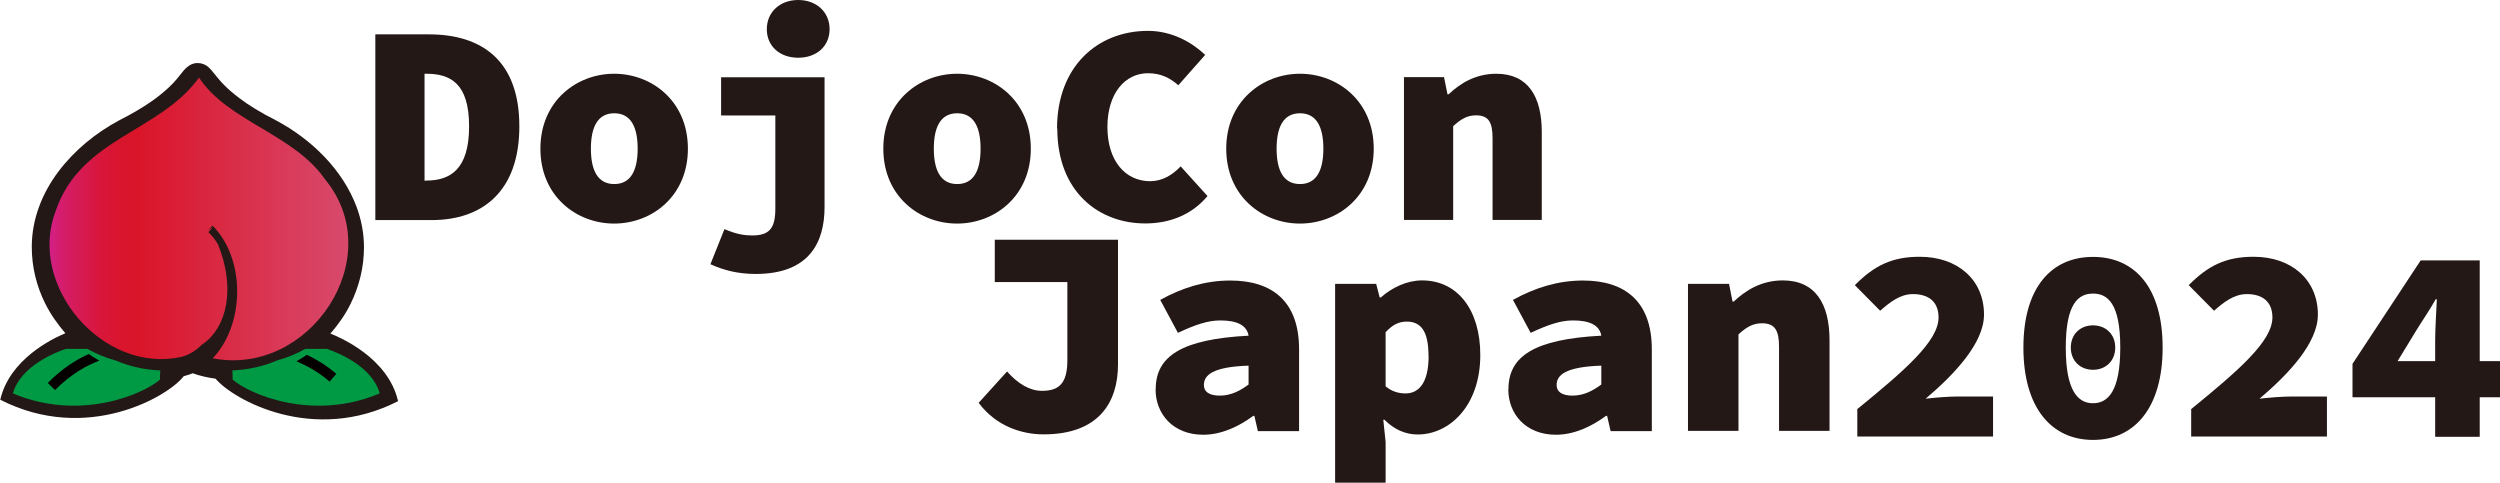<?xml version="1.0" encoding="UTF-8"?>
<svg id="_レイヤー_2" data-name="レイヤー 2" xmlns="http://www.w3.org/2000/svg" xmlns:xlink="http://www.w3.org/1999/xlink" viewBox="0 0 193.56 37.37">
  <defs>
    <style>
      .cls-1 {
        fill: #094;
      }

      .cls-1, .cls-2, .cls-3, .cls-4 {
        stroke-width: 0px;
      }

      .cls-2 {
        fill: url(#_名称未設定グラデーション_252);
      }

      .cls-3 {
        fill: #231815;
      }

      .cls-4 {
        fill: #040000;
      }
    </style>
    <linearGradient id="_名称未設定グラデーション_252" data-name="名称未設定グラデーション 252" x1="3.83" y1="16.96" x2="44.54" y2="16.96" gradientUnits="userSpaceOnUse">
      <stop offset="0" stop-color="#d32087"/>
      <stop offset=".03" stop-color="#d51c66"/>
      <stop offset=".07" stop-color="#d7194c"/>
      <stop offset=".1" stop-color="#d81639"/>
      <stop offset=".14" stop-color="#d9152d"/>
      <stop offset=".17" stop-color="#da152a"/>
      <stop offset="1" stop-color="#d683b4"/>
      <stop offset="1" stop-color="#e75b33"/>
      <stop offset="1" stop-color="#e75b33"/>
      <stop offset="1" stop-color="#ed802e"/>
    </linearGradient>
  </defs>
  <g id="_レイヤー_1-2" data-name="レイヤー 1">
    <g>
      <g>
        <g>
          <path class="cls-3" d="M29.06,2.66h4.14c4.12,0,7.01,2.04,7.01,7.12s-2.9,7.26-6.79,7.26h-4.36V2.66ZM33,13.98c1.84,0,3.32-.84,3.32-4.2s-1.48-4.07-3.32-4.07h-.13v8.28h.13Z"/>
          <path class="cls-3" d="M41.84,11.51c0-3.67,2.79-5.8,5.71-5.8s5.71,2.12,5.71,5.8-2.79,5.8-5.71,5.8-5.71-2.12-5.71-5.8ZM49.37,11.51c0-1.68-.53-2.74-1.81-2.74s-1.81,1.06-1.81,2.74.53,2.74,1.81,2.74,1.81-1.06,1.81-2.74Z"/>
          <path class="cls-3" d="M55.01,20.44l1.08-2.7c.93.4,1.57.49,2.15.49,1.35,0,1.79-.58,1.79-2.08v-7.21h-4.2v-2.96h8.01v10.05c0,2.7-1.15,5.18-5.33,5.18-1.44,0-2.52-.31-3.5-.75ZM59.37,2.26c0-1.33,1.02-2.26,2.43-2.26s2.43.93,2.43,2.26-1.02,2.21-2.43,2.21-2.43-.88-2.43-2.21Z"/>
          <path class="cls-3" d="M68.39,11.51c0-3.67,2.79-5.8,5.71-5.8s5.71,2.12,5.71,5.8-2.79,5.8-5.71,5.8-5.71-2.12-5.71-5.8ZM75.92,11.51c0-1.68-.53-2.74-1.81-2.74s-1.81,1.06-1.81,2.74.53,2.74,1.81,2.74,1.81-1.06,1.81-2.74Z"/>
          <path class="cls-3" d="M81.84,9.96c0-4.82,3.14-7.57,7.04-7.57,1.86,0,3.41.89,4.43,1.86l-2.08,2.35c-.66-.58-1.37-.93-2.35-.93-1.77,0-3.14,1.55-3.14,4.16s1.37,4.2,3.32,4.2c.93,0,1.73-.49,2.35-1.15l2.08,2.3c-1.19,1.42-2.88,2.12-4.82,2.12-3.58,0-6.81-2.43-6.81-7.35Z"/>
          <path class="cls-3" d="M94.94,11.51c0-3.67,2.79-5.8,5.71-5.8s5.71,2.12,5.71,5.8-2.79,5.8-5.71,5.8-5.71-2.12-5.71-5.8ZM102.46,11.51c0-1.68-.53-2.74-1.81-2.74s-1.81,1.06-1.81,2.74.53,2.74,1.81,2.74,1.81-1.06,1.81-2.74Z"/>
          <path class="cls-3" d="M108.7,5.97h3.1l.27,1.33h.09c.88-.84,2.08-1.59,3.69-1.59,2.46,0,3.52,1.77,3.52,4.51v6.81h-3.81v-6.33c0-1.24-.31-1.77-1.28-1.77-.71,0-1.19.31-1.77.84v7.26h-3.81V5.97Z"/>
        </g>
        <g>
          <path class="cls-3" d="M143.78,31.69c3.64-2.97,6.31-5.26,6.31-7.11,0-1.23-.78-1.81-1.98-1.81-1.01,0-1.81.65-2.54,1.29l-1.96-1.98c1.49-1.51,2.87-2.2,5.02-2.2,2.93,0,4.98,1.77,4.98,4.48,0,2.2-2.28,4.61-4.52,6.51.75-.09,1.79-.17,2.46-.17h2.76v3.1h-10.51v-2.11Z"/>
          <path class="cls-3" d="M156.66,26.91c0-4.67,2.18-7.02,5.39-7.02s5.39,2.35,5.39,7.02-2.18,7.15-5.39,7.15-5.39-2.48-5.39-7.15ZM164.16,26.91c0-3.4-.97-4.18-2.11-4.18s-2.11.78-2.11,4.18.97,4.31,2.11,4.31,2.11-.9,2.11-4.31ZM160.33,26.91c0-1.03.73-1.72,1.72-1.72s1.72.69,1.72,1.72-.73,1.72-1.72,1.72-1.72-.69-1.72-1.72Z"/>
          <path class="cls-3" d="M169.63,31.69c3.64-2.97,6.31-5.26,6.31-7.11,0-1.23-.78-1.81-1.98-1.81-1.01,0-1.81.65-2.54,1.29l-1.96-1.98c1.49-1.51,2.87-2.2,5.02-2.2,2.93,0,4.98,1.77,4.98,4.48,0,2.2-2.28,4.61-4.52,6.51.75-.09,1.79-.17,2.46-.17h2.76v3.1h-10.51v-2.11Z"/>
          <path class="cls-3" d="M188.54,26.4c0-.93.09-2.3.13-3.23h-.09c-.45.82-1.03,1.64-1.53,2.46l-1.42,2.33h7.93v2.8h-11.42v-2.59l5.28-8.01h4.57v13.66h-3.45v-7.41Z"/>
        </g>
        <g>
          <path class="cls-3" d="M89.48,30.13c0-2.55,2-3.87,7.19-4.14-.14-.82-.91-1.18-2.19-1.18-.96,0-1.91.32-3.28.96l-1.37-2.55c1.73-.96,3.51-1.5,5.42-1.5,3.23,0,5.33,1.59,5.33,5.33v6.33h-3.19l-.27-1.18h-.09c-1.11.82-2.46,1.46-3.87,1.46-2.37,0-3.69-1.64-3.69-3.51ZM96.67,29.77v-1.46c-2.78.09-3.46.73-3.46,1.5,0,.52.41.82,1.23.82.91,0,1.62-.41,2.23-.86Z"/>
          <path class="cls-3" d="M103.36,21.98h3.19l.27,1.05h.09c.86-.77,2.03-1.32,3.19-1.32,2.75,0,4.51,2.28,4.51,5.78,0,3.91-2.37,6.15-4.85,6.15-.98,0-1.84-.41-2.57-1.14h-.09l.18,1.73v3.14h-3.91v-15.39ZM110.6,27.54c0-1.87-.57-2.64-1.68-2.64-.61,0-1.09.23-1.64.82v4.19c.48.41,1.02.55,1.55.55.96,0,1.78-.73,1.78-2.91Z"/>
          <path class="cls-3" d="M116.79,30.13c0-2.55,2-3.87,7.19-4.14-.14-.82-.91-1.18-2.19-1.18-.96,0-1.91.32-3.28.96l-1.37-2.55c1.73-.96,3.51-1.5,5.42-1.5,3.23,0,5.33,1.59,5.33,5.33v6.33h-3.19l-.27-1.18h-.09c-1.11.82-2.46,1.46-3.87,1.46-2.37,0-3.69-1.64-3.69-3.51ZM123.98,29.77v-1.46c-2.78.09-3.46.73-3.46,1.5,0,.52.41.82,1.23.82.91,0,1.62-.41,2.23-.86Z"/>
          <path class="cls-3" d="M130.68,21.98h3.19l.27,1.37h.09c.91-.86,2.14-1.64,3.8-1.64,2.53,0,3.62,1.82,3.62,4.64v7.01h-3.91v-6.51c0-1.27-.32-1.82-1.32-1.82-.73,0-1.23.32-1.82.86v7.47h-3.91v-11.38Z"/>
          <path class="cls-3" d="M75.76,31.2l2.21-2.44c.84.96,1.78,1.5,2.69,1.5,1.27,0,1.98-.5,1.98-2.37v-6.05h-5.62v-3.28h9.54v9.65c0,2.96-1.5,5.42-5.76,5.42-1.64,0-3.64-.59-5.03-2.44Z"/>
        </g>
      </g>
      <g>
        <path class="cls-3" d="M25.57,25.84c.63-.72,1.17-1.49,1.58-2.33.66-1.34,1.03-2.82,1.03-4.36,0-1.08-.2-2.12-.56-3.1-.54-1.46-1.42-2.78-2.51-3.92-1.08-1.13-2.37-2.08-3.72-2.8h0s0,0,0,0c-1.25-.63-2.17-1.21-2.84-1.72-.51-.38-.89-.72-1.18-1.01-.22-.22-.39-.42-.54-.6-.11-.13-.2-.25-.3-.37-.07-.09-.14-.17-.21-.25-.05-.06-.11-.12-.18-.18-.1-.09-.22-.17-.37-.23-.15-.06-.31-.09-.47-.09-.11,0-.23.01-.33.05-.1.03-.2.07-.28.12-.08.05-.15.1-.21.15-.12.1-.21.2-.3.31-.16.19-.31.39-.51.63-.15.18-.34.38-.57.6-.35.33-.81.72-1.43,1.15-.63.43-1.42.91-2.43,1.42h0s0,0,0,0c-1.8.96-3.48,2.32-4.73,3.99-.62.83-1.14,1.75-1.49,2.72-.36.98-.56,2.02-.56,3.1,0,1.55.37,3.03,1.03,4.36.41.83.95,1.6,1.57,2.32-1.03.43-4.32,2.02-5.04,5.15,6.71,3.43,13.03-.27,14.2-1.82.15-.04.29-.08.43-.13.09-.03.18-.07.27-.1.58.21,1.18.34,1.77.42,1.33,1.6,7.54,5.11,14.13,1.74-.77-3.37-4.53-4.95-5.23-5.23Z"/>
        <path class="cls-1" d="M12.42,28.68c-1.23-.05-2.4-.31-3.49-.78-.78-.21-1.5-.51-2.17-.89h-1.66c-.84.28-3.52,1.35-4.1,3.45,5.21,2.2,10.12.04,11.39-1.07,0-.24,0-.48.02-.72Z"/>
        <path class="cls-4" d="M4.26,30.2l-.56-.55c1.09-1.11,2.19-1.8,3.17-2.24.2.14.42.28.66.42.06.03.12.06.17.09-1,.37-2.22,1.05-3.44,2.28Z"/>
        <path class="cls-1" d="M17.98,28.68c1.23-.05,2.4-.31,3.49-.78.78-.21,1.5-.51,2.17-.89h1.66c.84.28,3.52,1.35,4.1,3.45-5.21,2.2-10.12.04-11.39-1.07,0-.24,0-.48-.02-.72Z"/>
        <path class="cls-4" d="M25.51,29.54c-.8-.71-1.74-1.22-2.56-1.57.28-.16.56-.32.81-.5.75.36,1.55.84,2.28,1.48l-.52.59Z"/>
        <path class="cls-2" d="M25.17,13.89c-2.42-3.51-7.52-4.48-9.76-7.88-3.05,4.22-9.14,4.66-11.08,10.27-2.27,5.81,3.63,12.71,9.73,11.35.61-.17,1.13-.5,1.55-.93,2.04-1.35,2.61-4.48,1.27-7.77-.19-.34-.44-.66-.75-.96l.37-.39c-.12.08-.25.16-.37.23l.33-.34c2.62,2.66,2.45,7.72.01,10.27,7.49,1.46,13.68-7.77,8.71-13.84Z"/>
      </g>
    </g>
  </g>
</svg>